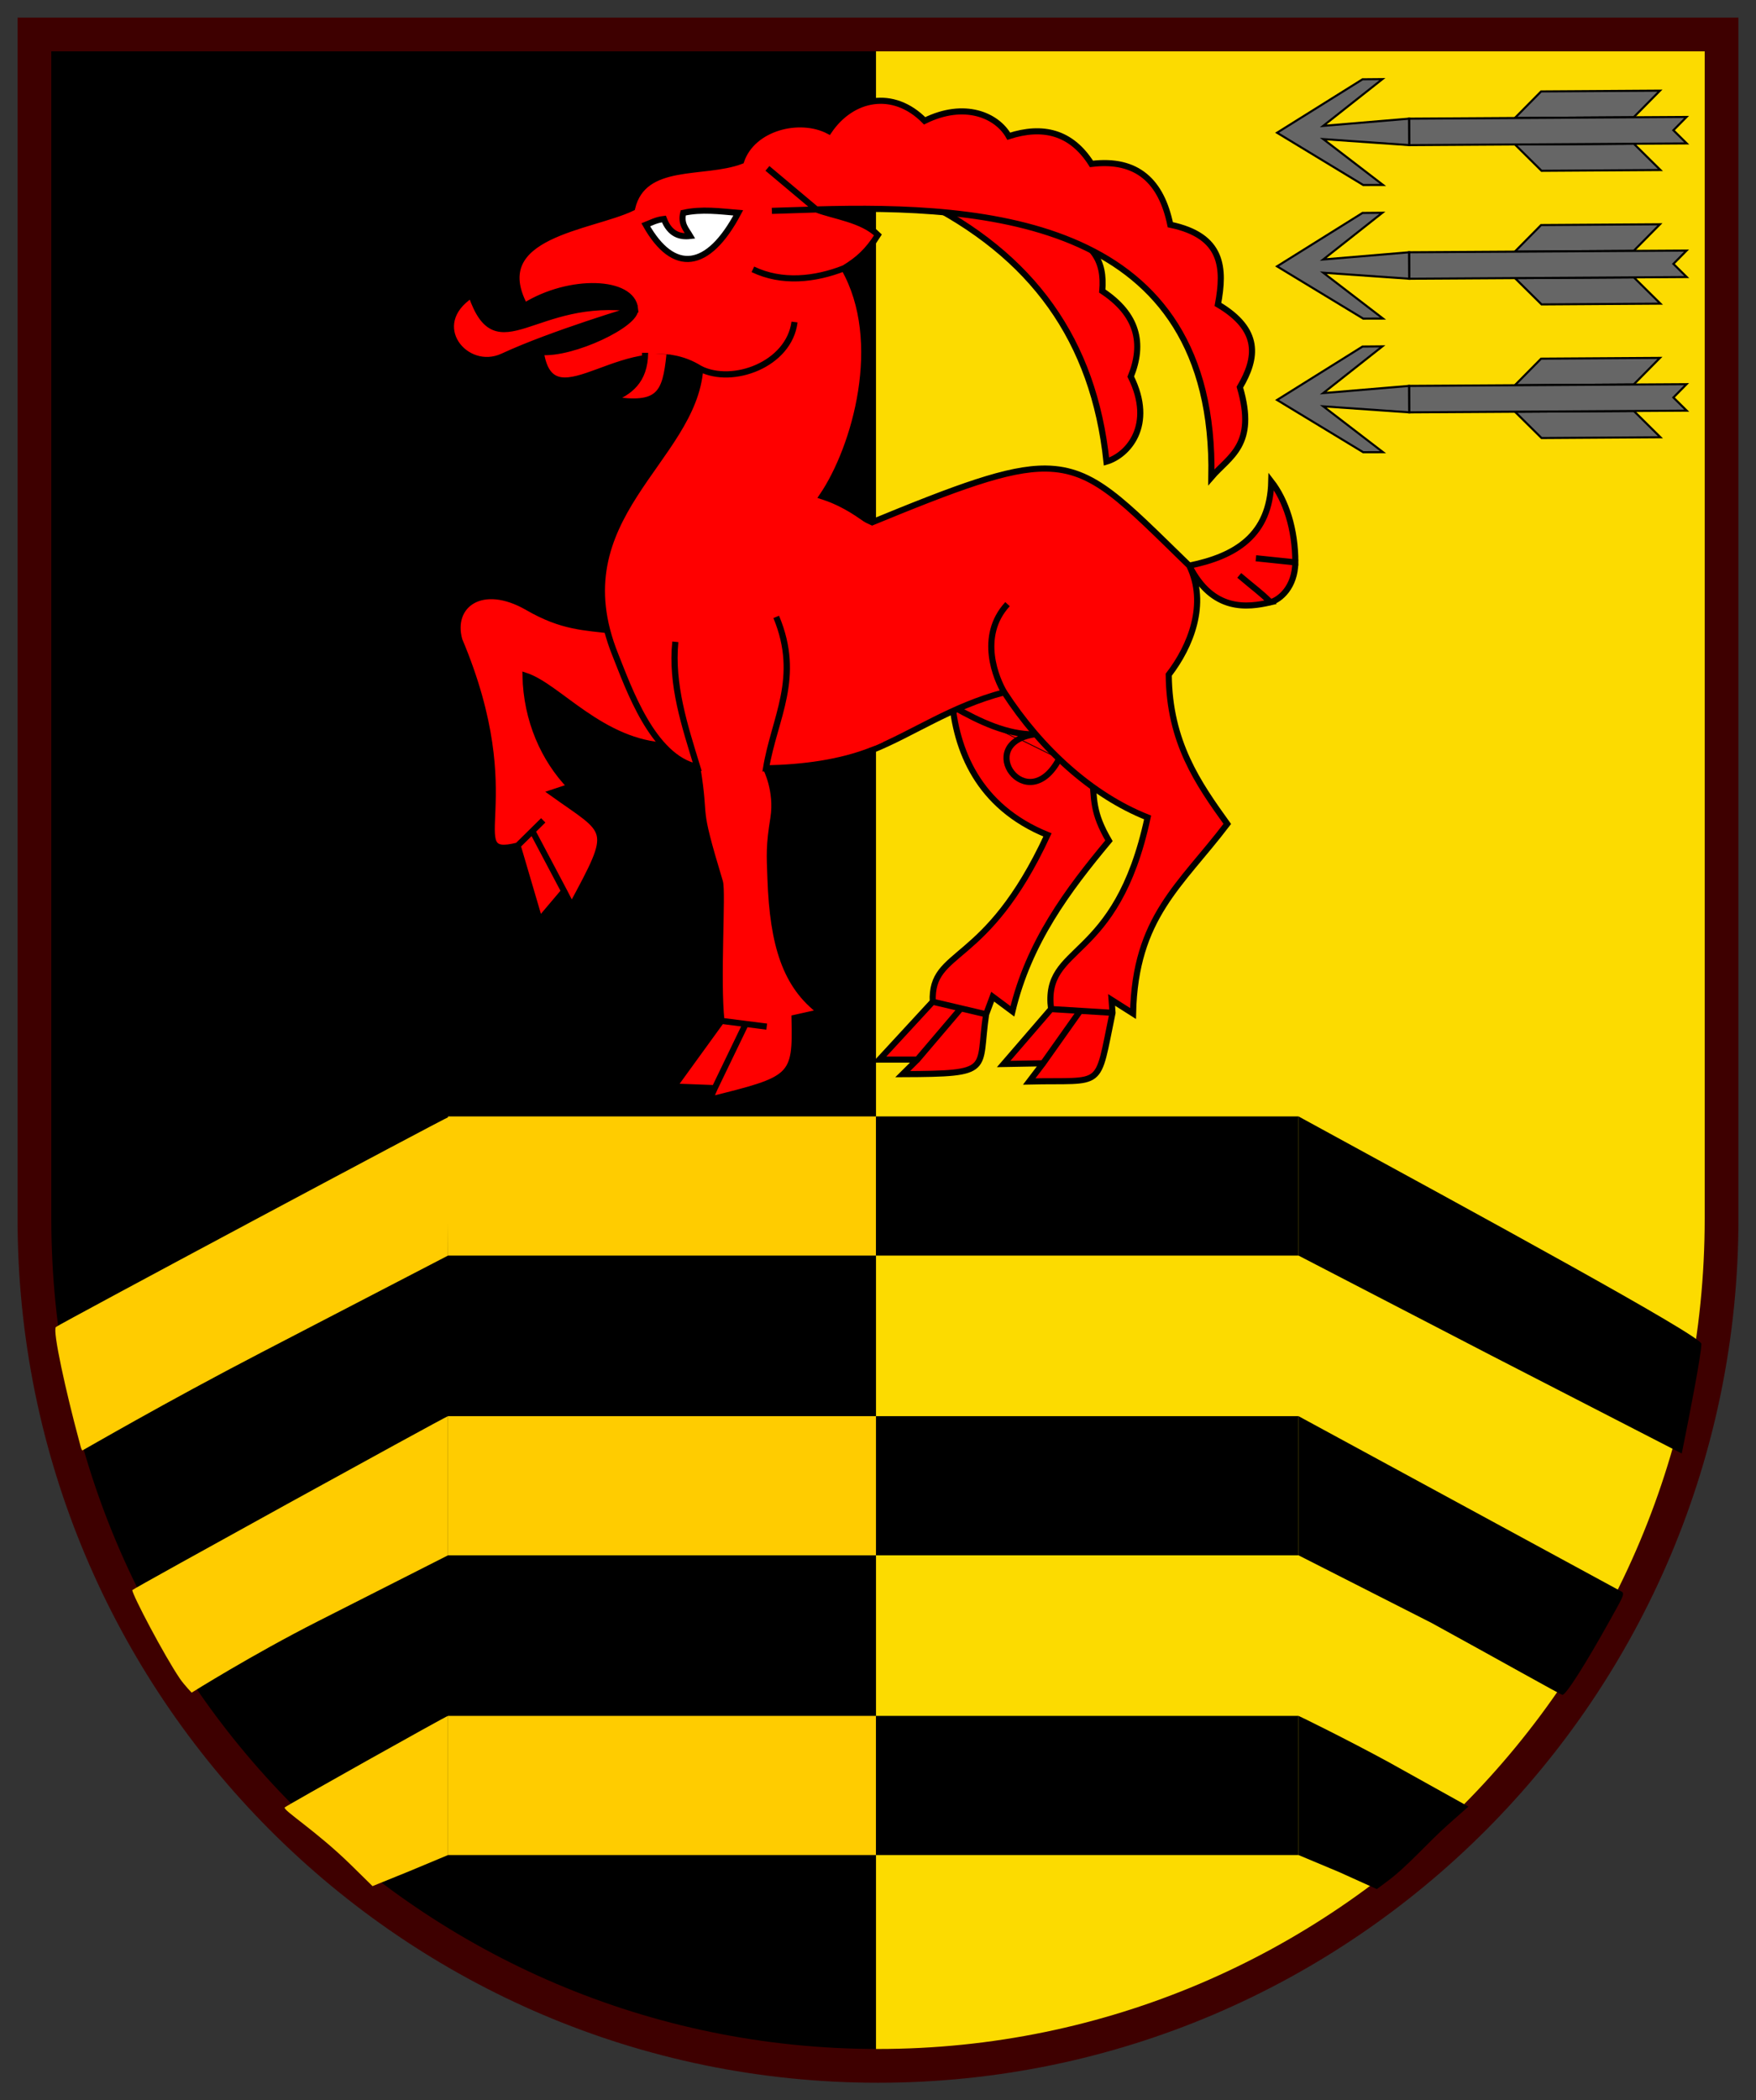 <?xml version="1.0" encoding="UTF-8" standalone="no"?>
<svg
   xmlns:dc="http://purl.org/dc/elements/1.1/"
   xmlns:cc="http://creativecommons.org/ns#"
   xmlns:rdf="http://www.w3.org/1999/02/22-rdf-syntax-ns#"
   xmlns:svg="http://www.w3.org/2000/svg"
   xmlns="http://www.w3.org/2000/svg"
   xmlns:sodipodi="http://sodipodi.sourceforge.net/DTD/sodipodi-0.dtd"
   xmlns:inkscape="http://www.inkscape.org/namespaces/inkscape"
   height="597.688"
   width="500"
   version="1.1"
   id="svg28"
   sodipodi:docname="Vervio-Stemma.svg"
   inkscape:version="1.0.2-2 (e86c870879, 2021-01-15)">
  <rect width="100%" height="100%" fill="#333333" stroke="none"/>
  <defs
     id="defs32">
    <clipPath
       id="clippath">
      <path
         d="M360,4140 A3240,3240 0.0 0 0 6840,4140 L6840,270 L360,270 L360,4140 Z"
         id="path12-4" />
    </clipPath>
  </defs>
  <sodipodi:namedview
     pagecolor="#ffffff"
     bordercolor="#666666"
     borderopacity="1"
     objecttolerance="10"
     gridtolerance="10"
     guidetolerance="10"
     inkscape:pageopacity="0"
     inkscape:pageshadow="2"
     inkscape:window-width="1920"
     inkscape:window-height="986"
     id="namedview30"
     showgrid="false"
     inkscape:zoom="0.92848639"
     inkscape:cx="530.23935"
     inkscape:cy="42.651034"
     inkscape:window-x="-11"
     inkscape:window-y="-11"
     inkscape:window-maximized="1"
     inkscape:current-layer="g24" />
  <path
     d="m-32.002 204.368v336.978c0 133.157 107.539 241.102 240.196 241.102s240.196-107.945 240.196-241.102v-336.978z"
     fill="#fcdb00"
     stroke-width=".801"
     transform="translate(41.806 -194.564)"
     id="path2" />
  <g
     transform="matrix(.762 0 0 .762 828.04 72.71)"
     id="g24"
     style="fill:#ff0000;stroke:#000000;stroke-opacity:1">
    <path
       style="fill:none;stroke:#000000;stroke-width:1.436px;stroke-linecap:butt;stroke-linejoin:miter;stroke-opacity:1"
       d="M -760.051,-80.673 V 674.081"
       id="path863" />
    <path
       style="fill:#000000;stroke:none;stroke-width:4.997;stroke-opacity:1"
       d="M -796.157,671.766 C -943.996,653.313 -1057.788,537.818 -1073.643,390.129 c -1.178,-10.972 -2.027,-112.098 -2.048,-243.987 l -0.036,-225.247 h 157.838 157.838 V 297.488 674.081 l -10.832,-0.256 c -5.958,-0.141 -17.331,-1.067 -25.275,-2.059 z"
       id="path867" />
    <g
       fill-rule="evenodd"
       id="g14"
       style="fill:#ff0000;stroke:#000000;stroke-opacity:1"
       transform="matrix(0.548,0,0,0.548,-344.426,-23.755)">
      <path
         d="m -728.039,4.692 c 78.079,38.4 119.359,96.719 128.079,179.119 14.4,-4.24 33.12,-24.56 16.56,-57.92 9.2,-22.64 4.64,-42.4 -19.44,-58.32 1.84,-21.12 -6.32,-34.24 -33.28,-42.24 -27.44,-12.24 -60.96,-14.32 -91.919,-20.64 z"
         stroke="#fcdb00"
         stroke-width="4.16"
         id="path4"
         style="fill:#ff0000;stroke:#000000;stroke-opacity:1" />
      <path
         d="m -936.277,299.09 c -19.68,-2.48 -34.64,-2.24 -58.32,-15.92 -31.28,-18.08 -53.36,-1.68 -46.64,22.24 46.72,110.639 0.16,149.999 39.76,140.079 l 17.44,-17.2 -17.44,17.2 14.96,50.8 16.72,-19.76 -21.12,-39.92 21.12,39.92 5.2,10.08 c 29.36,-54.4 25.92,-48.88 -13.52,-77.119 l 12.56,-4.16 c -18,-18.64 -29.92,-45.36 -30.56,-75.599 22.4,7.28 52,46.08 96.959,47.76 z"
         stroke="#fcdb00"
         stroke-width="4.16"
         id="path6"
         style="fill:#ff0000;stroke:#000000;stroke-opacity:1" />
      <path
         d="m -762.358,224.45 c -9.92,-7.6 -20.24,-13.44 -31.44,-17.04 22.48,-33.04 43.28,-105.599 14.88,-155.359 -19.84,7.76 -42.4,10.24 -62.16,0.72 19.76,9.52 42.32,7.04 62.16,-0.72 9.6,-5.84 16.08,-11.6 23.12,-22.72 -10.64,-10.56 -30.24,-12.8 -42,-17.36 l -30.32,0.96 30.32,-0.96 -33.36,-28 33.36,28 c 115.999,-3.2 272.638,6.08 269.358,182.479 12.32,-14.32 31.04,-21.84 19.44,-61.36 11.76,-19.92 14.32,-39.12 -14.96,-56.4 4.56,-24.56 3.76,-46.8 -32.48,-54.32 -6.08,-29.36 -22.4,-45.28 -53.76,-41.44 -13.84,-21.84 -33.28,-26.32 -56.4,-18.88 -8,-14.24 -30.16,-23.92 -57.36,-10.48 -21.44,-21.76 -49.6,-16.16 -65.28,6.96 -19.92,-10.48 -52.08,-2.48 -59.84,20.4 -25.52,9.68 -66.56,-0.24 -74.319,32 -28.16,13.52 -99.199,18 -73.279,66.8 30.56,-19.04 73.439,-17.6 75.279,2 -68.639,-9.84 -93.919,42.24 -111.679,-9.52 -31.04,20.32 -3.92,53.6 21.44,41.92 33.6,-15.6 90.239,-32.4 90.239,-32.4 1.6,10.24 -42.88,31.36 -64.32,29.36 7.92,51.52 60.32,-19.12 108.719,11.44 22.16,11.12 60.4,-2.88 64.32,-31.84 -3.6,29.12 -42.4,43.12 -64.32,31.84 -4.48,62.8 -95.679,101.199 -57.84,195.039 8.88,22.08 25.28,69.839 55.84,76.319 -8.72,-28.48 -17.68,-55.84 -14.96,-85.279 -3.04,29.28 6.4,57.2 14.96,85.279 6.56,40.24 -1.76,21.52 15.44,78.319 2.08,6.8 -2,66.56 1.04,94.719 l 30.88,3.92 -30.88,-3.92 -32.48,44.8 27.92,1.04 20.96,-43.44 -20.96,43.44 -3.44,7.92 c 56.64,-14.08 58.88,-14.72 57.84,-55.76 l 17.92,-4 c -24,-17.84 -32.72,-45.68 -34.32,-90.799 -0.64,-16.56 -1.04,-22.56 2,-41.36 2.96,-18.8 -5.04,-33.92 -5.04,-33.92 5.52,-34.24 24.16,-61.68 6.96,-103.199 17.44,41.44 -1.2,68.799 -6.96,103.199 24.96,-0.48 50.48,-3.76 72.239,-12.4 z"
         stroke="#fcdb00"
         stroke-width="4.16"
         id="path8"
         style="fill:#ff0000;stroke:#000000;stroke-opacity:1" />
      <path
         d="m -705.479,345.009 c 2.8,35.12 17.76,73.919 65.28,93.199 -42.08,90.959 -79.679,76.959 -78.239,113.679 l 36.4,8.56 -36.4,-8.56 -36.4,39.44 h 25.92 l 28.88,-33.92 -28.88,33.92 -10,9.92 c 62.48,-0.24 51.12,-2.16 56.88,-40.8 l 4.48,-12 13.44,10 c 11.2,-47.04 37.6,-82.399 65.84,-116.239 -11.2,-19.28 -10.08,-27.6 -11.44,-45.84 -30.4,-42.32 -61.44,-73.679 -95.759,-51.36 z"
         fill="#fff"
         stroke="#000"
         stroke-width="4.16"
         id="path10"
         style="fill:#ff0000;stroke:#000000;stroke-opacity:1" />
      <path
         d="m -704.359,350.849 c 18.4,10.4 36.8,18.96 55.2,18.8 -41.6,6.32 -4.88,57.6 16.88,16.88 z"
         fill="#fff"
         id="path12"
         style="fill:#ff0000;stroke:#000000;stroke-opacity:1" />
    </g>
    <path
       d="m -730.437,168.522 c 10.084,5.699 20.167,10.391 30.251,10.303 -22.798,3.464 -2.674,31.566 9.251,9.251"
       fill="none"
       stroke="#000"
       stroke-width="2.28"
       id="path16"
       style="fill:#ff0000;stroke:#000000;stroke-opacity:1" />
    <path
       d="m -695.89,79.566 c -14.117,-0.132 -32.838,6.883 -66.509,20.737 l 1.534,84.44 c 15.476,-6.226 29.55,-16.397 49.454,-21.614 -2.85,-4.735 -9.908,-20.825 1.228,-32.926 -11.136,12.1 -4.033,28.191 -1.228,32.926 13.766,21.22 32.882,38.537 53.575,46.736 -11.794,55.066 -39.151,46.78 -36.082,71.551 l 22.973,1.403 -22.973,-1.403 -17.712,20.518 14.731,-0.263 13.503,-19.071 -13.503,19.071 -5.173,6.796 c 28.454,-0.658 25.078,3.507 31.128,-25.648 l -0.351,-4.823 8.023,5.086 c 0.789,-35.995 17.712,-47.788 35.205,-70.805 -10.917,-15.169 -21.658,-30.558 -21.877,-55.724 8.198,-10.61 14.599,-26.525 7.672,-40.729 -24.946,-24.201 -35.468,-36.082 -53.619,-36.258 z m 53.619,36.258 c 8.725,17.405 21.833,15.652 30.383,13.679 -4.077,-3.99 -5.436,-4.735 -11.706,-10.04 6.226,5.305 7.629,6.05 11.706,10.04 3.507,-1.008 9.119,-5.612 9.251,-14.906 l -14.731,-1.534 14.731,1.534 c 0,-12.495 -3.551,-23.193 -8.988,-30.207 -0.482,20.167 -13.416,27.928 -30.646,31.435 z"
       fill="#fff"
       fill-rule="evenodd"
       stroke="#000"
       stroke-width="2.28"
       id="path18"
       style="fill:#ff0000;stroke:#000000;stroke-opacity:1"
       sodipodi:nodetypes="ccccccccccccccccccccccccccccccc" />
    <path
       d="m -845.611,36.337 c -0.088,10.61 -5.963,14.731 -12.583,17.405 17.975,2.85 20.167,-2.061 21.702,-16.704"
       fill="none"
       stroke="#000"
       stroke-width="2.28"
       id="path20"
       style="fill:#ff0000;stroke:#000000;stroke-opacity:1" />
    <path
       d="m -845.348,-11.451 c 1.929,-0.745 3.77,-1.841 6.752,-2.192 2.236,5.787 6.05,6.796 9.821,6.357 -1.403,-2.411 -3.595,-4.428 -2.587,-8.637 6.883,-1.534 13.723,-0.57 20.562,0 -11.311,21.351 -24.201,22.842 -34.548,4.472 z"
       fill="#fff"
       fill-rule="evenodd"
       stroke="#000"
       stroke-width="2.28"
       id="path22"
       style="fill:#ffffff;stroke:#000000;stroke-opacity:1" />
    <path
       style="fill:#ff0000;stroke:none;stroke-width:0.72px;stroke-linecap:butt;stroke-linejoin:miter;stroke-opacity:1"
       d="m -765.543,98.312 c 3.986,2.868 5.557,1.754 7.874,5.925 0.672,1.21 1.851,5.216 2.008,6.477 0.202,1.62 1.293,3.144 1.55,4.844 0.543,3.586 0.061,7.261 0.388,10.851 0.109,1.197 0.763,2.323 0.969,3.488 0.522,2.958 0.931,6.101 1.163,9.107 0.321,4.171 -0.127,8.422 0.194,12.595 0.525,6.827 0.717,14.884 -0.388,21.508 -0.264,1.583 -3.109,2.627 -4.263,4.069 -0.858,1.073 -1.666,2.75 -2.325,4.069 -0.288,0.576 2.339,-0.034 1.785,0.409 -0.461,0.369 -5.099,2.304 -5.661,2.304 -0.445,0 -2.421,0.292 -2.713,0 -1.083,-1.083 -2.025,-3.124 -2.713,-4.844 -1.127,-2.816 -2.469,-5.443 -3.294,-8.332 -0.901,-3.152 0.5,-6.888 -0.775,-10.076 -3.006,-7.515 -2.131,-24.7 -2.131,-33.522 0,-3.601 -0.365,-8.207 0.775,-11.626 1.399,-4.198 3.288,-7.927 4.65,-12.014 0.723,-2.168 2.246,-3.25 2.907,-5.232 z"
       id="path861"
       sodipodi:nodetypes="csssssssssssssssssssc" />
    <path
       id="use18-3-5"
       d="m -466.216,67.877 -9.938,-9.822 -44.412,0.288 9.938,9.822 z"
       style="fill:#666666;stroke:#000000;stroke-width:0.782;stroke-miterlimit:4;stroke-dasharray:none;stroke-opacity:1" />
    <path
       id="use20-9-1"
       d="m -466.39,38.237 -44.412,0.288 -9.822,9.938 44.412,-0.288 z"
       style="fill:#666666;stroke:#000000;stroke-width:0.782;stroke-miterlimit:4;stroke-dasharray:none;stroke-opacity:1" />
    <path
       id="use22-0-3"
       d="m -560.086,58.574 103.692,-0.635 -4.969,-4.911 4.911,-4.969 -103.692,0.635 z"
       style="fill:#666666;stroke:#000000;stroke-width:0.782;stroke-miterlimit:4;stroke-dasharray:none;stroke-opacity:1" />
    <path
       id="use24-3-5"
       d="m -560.086,58.574 -0.058,-9.88 -32.085,2.696 22.118,-17.458 -7.424,0.067 -31.933,19.951 32.192,19.521 7.396,-0.02 -22.321,-17.122 z"
       style="fill:#666666;stroke:#000000;stroke-width:0.782;stroke-miterlimit:4;stroke-dasharray:none;stroke-opacity:1" />
    <path
       id="use18-3-5-4"
       d="m -466.216,17.977 -9.938,-9.822 -44.412,0.288 9.938,9.822 z"
       style="fill:#666666;stroke:#000000;stroke-width:0.782;stroke-miterlimit:4;stroke-dasharray:none;stroke-opacity:1" />
    <path
       id="use20-9-1-9"
       d="m -466.39,-11.663 -44.412,0.288 -9.822,9.938 44.412,-0.288 z"
       style="fill:#666666;stroke:#000000;stroke-width:0.782;stroke-miterlimit:4;stroke-dasharray:none;stroke-opacity:1" />
    <path
       id="use22-0-3-9"
       d="m -560.086,8.675 103.692,-0.635 -4.969,-4.911 4.911,-4.969 -103.692,0.635 z"
       style="fill:#666666;stroke:#000000;stroke-width:0.782;stroke-miterlimit:4;stroke-dasharray:none;stroke-opacity:1" />
    <path
       id="use24-3-5-3"
       d="m -560.086,8.675 -0.058,-9.88 -32.085,2.696 22.118,-17.458 -7.424,0.067 -31.933,19.951 32.192,19.521 7.396,-0.02 -22.321,-17.122 z"
       style="fill:#666666;stroke:#000000;stroke-width:0.782;stroke-miterlimit:4;stroke-dasharray:none;stroke-opacity:1" />
    <path
       id="use18-3-5-4-5"
       d="m -466.216,-31.922 -9.938,-9.822 -44.412,0.288 9.938,9.822 z"
       style="fill:#666666;stroke:#000000;stroke-width:0.782;stroke-miterlimit:4;stroke-dasharray:none;stroke-opacity:1" />
    <path
       id="use20-9-1-9-3"
       d="m -466.39,-61.562 -44.412,0.288 -9.822,9.938 44.412,-0.288 z"
       style="fill:#666666;stroke:#000000;stroke-width:0.782;stroke-miterlimit:4;stroke-dasharray:none;stroke-opacity:1" />
    <path
       id="use22-0-3-9-5"
       d="m -560.086,-41.225 103.692,-0.635 -4.969,-4.911 4.911,-4.969 -103.692,0.635 z"
       style="fill:#666666;stroke:#000000;stroke-width:0.782;stroke-miterlimit:4;stroke-dasharray:none;stroke-opacity:1" />
    <path
       id="use24-3-5-3-8"
       d="m -560.086,-41.225 -0.058,-9.88 -32.085,2.696 22.118,-17.458 -7.424,0.067 -31.933,19.951 32.192,19.521 7.396,-0.02 -22.321,-17.122 z"
       style="fill:#666666;stroke:#000000;stroke-width:0.782;stroke-miterlimit:4;stroke-dasharray:none;stroke-opacity:1" />
  </g>
  <path
     d="m-32.002 204.368v336.978c0 133.157 107.539 241.102 240.196 241.102 132.657 0 240.196-107.945 240.196-241.102v-336.978z"
     fill="none"
     stroke="#000"
     stroke-width="9.608"
     transform="translate(41.806 -194.564)"
     id="path26"
     style="stroke:#3e0000;stroke-opacity:1" />
  <path
     style="fill:#ffcc00;fill-opacity:1;stroke:none;stroke-width:1.862;stroke-opacity:1"
     d="m 127.561,337.502 v -19.801 h 60.926 60.926 v 19.801 19.801 h -60.926 -60.926 z"
     id="path1052" />
  <path
     style="fill:#ffcc00;fill-opacity:1;stroke:none;stroke-width:1.862;stroke-opacity:1"
     d="M 22.374,409.426 C 18.877,396.438 14.891,378.66 15.915,377.635 16.618,376.932 127.132,317.892 127.715,317.892 l -0.153,39.411 -53.073,27.535 c -27.407,14.219 -50.666,27.763 -50.983,27.894 -0.316,0.132 -0.695,-1.684 -1.132,-3.307 z"
     id="path1054"
     sodipodi:nodetypes="ssccsss" />
  <path
     style="fill:#ffcc00;fill-opacity:1;stroke:none;stroke-width:1.862;stroke-opacity:1"
     d="m 51.208,477.673 c -4.388,-6.449 -13.537,-23.826 -13.537,-25.174 0,-0.285 88.012,-48.756 89.89,-49.501 V 442.599 l -37.061,18.786 c -18.585,9.421 -35.919,20.286 -35.919,20.286 0.219,0.259 -2.147,-2.195 -3.374,-3.998 z"
     id="path1056"
     sodipodi:nodetypes="ssccsss" />
  <path
     style="fill:#000000;fill-opacity:1;stroke:none;stroke-width:1.874;stroke-opacity:1"
     d="m 249.413,422.798 v -19.801 h 60.164 60.164 v 19.801 19.801 h -60.164 -60.164 z"
     id="path1068" />
  <path
     style="fill:#ffcc00;fill-opacity:1;stroke:none;stroke-width:1.862;stroke-opacity:1"
     d="m 127.561,422.798 v -19.801 h 60.926 60.926 v 19.801 19.801 h -60.926 -60.926 z"
     id="path1058" />
  <path
     style="fill:#ffcc00;fill-opacity:1;stroke:none;stroke-width:1.862;stroke-opacity:1"
     d="m 99.905,530.684 c -9.763,-9.586 -19.561,-15.669 -18.827,-16.347 0.654,-0.604 46.033,-26.044 46.484,-26.044 v 39.602 l -11.055,4.613 -10.436,4.23 z"
     id="path1060"
     sodipodi:nodetypes="ssccccs" />
  <path
     style="fill:#ffcc00;fill-opacity:1;stroke:none;stroke-width:1.862;stroke-opacity:1"
     d="m 127.561,508.094 v -19.801 h 60.926 60.926 v 19.801 19.801 h -60.926 -60.926 z"
     id="path1062" />
  <path
     style="fill:#000000;fill-opacity:1;stroke:none;stroke-width:1.874;stroke-opacity:1"
     d="m 249.413,337.502 v -19.801 h 60.164 60.164 v 19.801 19.801 h -60.164 -60.164 z"
     id="path1064" />
  <path
     style="fill:#000000;fill-opacity:1;stroke:none;stroke-width:1.862;stroke-opacity:1"
     d="m 424.383,385.614 -54.643,-28.311 v 0 -39.602 c 52.658,28.716 114.694,62.477 114.706,64.714 0.016,3.031 -3.784,22.28 -4.901,27.79 l -0.693,3.42 z"
     id="path1066"
     sodipodi:nodetypes="ccccsscc" />
  <path
     style="fill:#000000;fill-opacity:1;stroke:none;stroke-width:1.862;stroke-opacity:1"
     d="M 407.629,461.847 369.741,442.599 v -39.602 l 92.146,50.019 c 0.744,0.677 -0.033,1.866 -3.595,8.272 -6.332,11.387 -12.378,21.117 -13.42,21.025 -0.483,-0.043 -18.499,-10.195 -37.244,-20.465 z"
     id="path1070"
     sodipodi:nodetypes="scccsss" />
  <path
     style="fill:#000000;fill-opacity:1;stroke:none;stroke-width:1.874;stroke-opacity:1"
     d="m 249.413,508.094 v -19.801 h 60.164 60.164 v 19.801 19.801 h -60.164 -60.164 z"
     id="path1072" />
  <path
     style="fill:#000000;fill-opacity:1;stroke:none;stroke-width:1.862;stroke-opacity:1"
     d="m 381.316,532.744 -11.575,-4.849 v -39.602 c 0.135,0 13.895,6.751 25.624,13.14 l 22.753,12.664 -5.673,5.023 c -5.953,5.271 -11.523,11.844 -17.325,16.168 l -3.085,2.299 z"
     id="path1074"
     sodipodi:nodetypes="cccscsscc" />
</svg>
